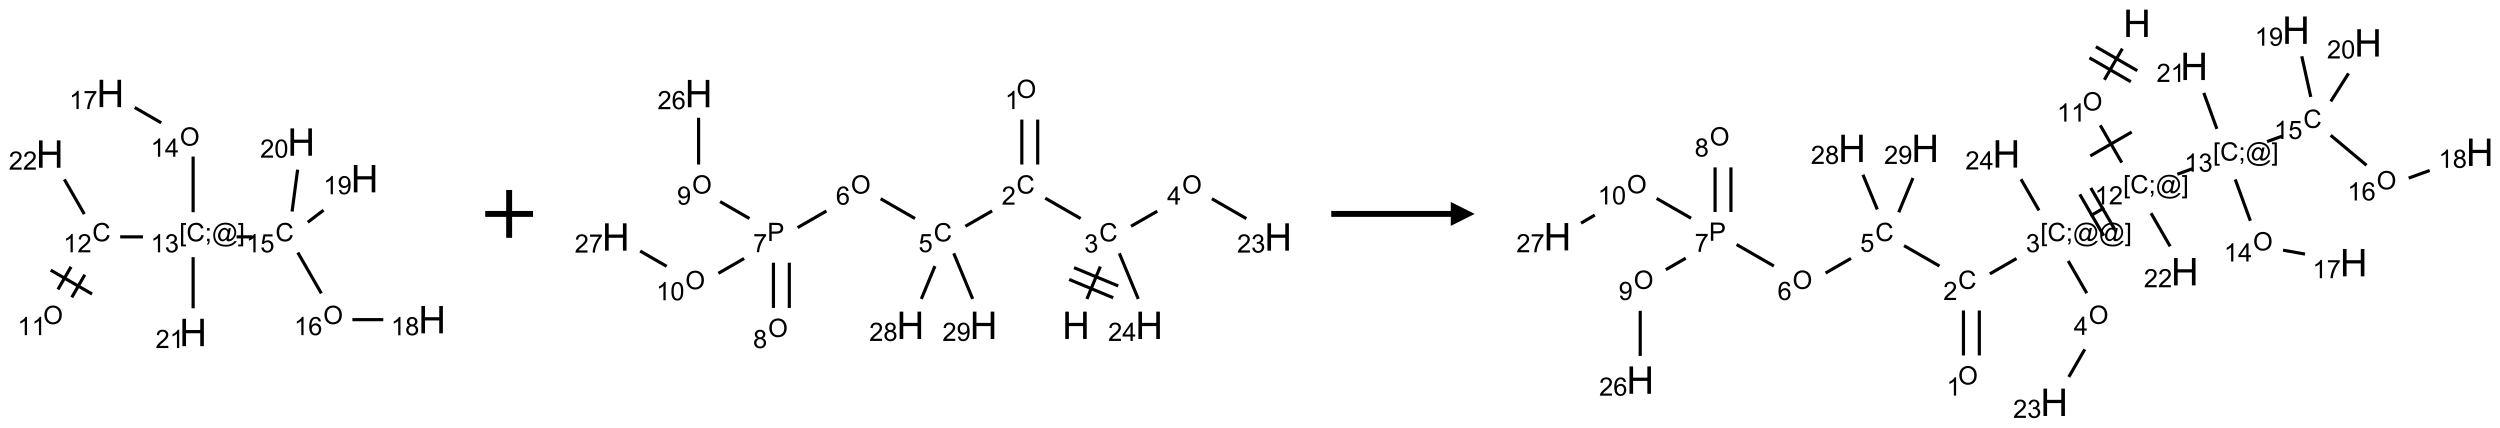 <?xml version="1.0" encoding="UTF-8"?>
<svg xmlns="http://www.w3.org/2000/svg" xmlns:xlink="http://www.w3.org/1999/xlink" width="1046" height="179" viewBox="0 0 1046 179">
<defs>
<g>
<g id="glyph-0-0">
<path d="M 1.332 0 L 1.332 -6.668 L 6.668 -6.668 L 6.668 0 Z M 1.5 -0.168 L 6.5 -0.168 L 6.5 -6.5 L 1.5 -6.5 Z M 1.5 -0.168 "/>
</g>
<g id="glyph-0-1">
<path d="M 0.516 -3.719 C 0.516 -4.984 0.855 -5.977 1.535 -6.695 C 2.215 -7.414 3.094 -7.77 4.172 -7.77 C 4.875 -7.77 5.512 -7.602 6.078 -7.266 C 6.645 -6.93 7.074 -6.461 7.371 -5.855 C 7.668 -5.254 7.816 -4.57 7.816 -3.809 C 7.816 -3.035 7.66 -2.34 7.348 -1.73 C 7.035 -1.117 6.594 -0.656 6.02 -0.34 C 5.449 -0.027 4.828 0.129 4.168 0.129 C 3.449 0.129 2.805 -0.043 2.238 -0.391 C 1.672 -0.738 1.246 -1.211 0.953 -1.812 C 0.66 -2.414 0.516 -3.047 0.516 -3.719 Z M 1.559 -3.703 C 1.559 -2.781 1.805 -2.059 2.301 -1.527 C 2.793 -1 3.414 -0.734 4.16 -0.734 C 4.922 -0.734 5.547 -1 6.039 -1.535 C 6.531 -2.07 6.777 -2.828 6.777 -3.812 C 6.777 -4.434 6.672 -4.977 6.461 -5.441 C 6.25 -5.902 5.945 -6.262 5.539 -6.52 C 5.133 -6.773 4.68 -6.902 4.176 -6.902 C 3.461 -6.902 2.848 -6.656 2.332 -6.164 C 1.816 -5.672 1.559 -4.852 1.559 -3.703 Z M 1.559 -3.703 "/>
</g>
<g id="glyph-0-2">
<path d="M 3.973 0 L 3.035 0 L 3.035 -5.973 C 2.809 -5.758 2.516 -5.543 2.148 -5.328 C 1.781 -5.113 1.453 -4.953 1.16 -4.844 L 1.16 -5.75 C 1.684 -5.996 2.145 -6.297 2.535 -6.645 C 2.93 -6.996 3.207 -7.336 3.371 -7.668 L 3.973 -7.668 Z M 3.973 0 "/>
</g>
<g id="glyph-0-3">
<path d="M 6.27 -2.676 L 7.281 -2.422 C 7.07 -1.594 6.688 -0.961 6.137 -0.523 C 5.586 -0.086 4.914 0.129 4.121 0.129 C 3.297 0.129 2.629 -0.039 2.113 -0.371 C 1.598 -0.707 1.203 -1.191 0.934 -1.828 C 0.664 -2.465 0.531 -3.145 0.531 -3.875 C 0.531 -4.672 0.684 -5.363 0.988 -5.957 C 1.293 -6.547 1.723 -6.996 2.285 -7.305 C 2.844 -7.613 3.461 -7.766 4.137 -7.766 C 4.898 -7.766 5.543 -7.57 6.062 -7.184 C 6.582 -6.793 6.945 -6.246 7.152 -5.543 L 6.156 -5.309 C 5.98 -5.863 5.723 -6.266 5.387 -6.52 C 5.051 -6.773 4.625 -6.902 4.113 -6.902 C 3.527 -6.902 3.039 -6.762 2.645 -6.48 C 2.25 -6.199 1.973 -5.82 1.812 -5.348 C 1.652 -4.871 1.574 -4.383 1.574 -3.879 C 1.574 -3.23 1.668 -2.664 1.855 -2.18 C 2.047 -1.695 2.34 -1.332 2.738 -1.094 C 3.137 -0.855 3.57 -0.734 4.035 -0.734 C 4.602 -0.734 5.082 -0.898 5.473 -1.223 C 5.867 -1.551 6.133 -2.035 6.27 -2.676 Z M 6.27 -2.676 "/>
</g>
<g id="glyph-0-4">
<path d="M 5.371 -0.902 L 5.371 0 L 0.324 0 C 0.316 -0.227 0.352 -0.441 0.434 -0.652 C 0.562 -0.996 0.766 -1.332 1.051 -1.668 C 1.332 -2 1.742 -2.387 2.277 -2.824 C 3.105 -3.504 3.668 -4.043 3.957 -4.441 C 4.25 -4.84 4.395 -5.215 4.395 -5.566 C 4.395 -5.938 4.262 -6.254 3.996 -6.508 C 3.73 -6.762 3.387 -6.891 2.957 -6.891 C 2.508 -6.891 2.145 -6.754 1.875 -6.484 C 1.605 -6.215 1.469 -5.84 1.465 -5.359 L 0.5 -5.457 C 0.566 -6.176 0.812 -6.727 1.246 -7.102 C 1.676 -7.477 2.254 -7.668 2.98 -7.668 C 3.711 -7.668 4.293 -7.465 4.719 -7.059 C 5.145 -6.652 5.359 -6.148 5.359 -5.547 C 5.359 -5.242 5.297 -4.941 5.172 -4.645 C 5.047 -4.352 4.84 -4.039 4.551 -3.715 C 4.262 -3.387 3.777 -2.938 3.105 -2.371 C 2.543 -1.898 2.18 -1.578 2.02 -1.41 C 1.859 -1.242 1.73 -1.07 1.625 -0.902 Z M 5.371 -0.902 "/>
</g>
<g id="glyph-0-5">
<path d="M 0.723 2.121 L 0.723 -7.637 L 2.793 -7.637 L 2.793 -6.859 L 1.66 -6.859 L 1.66 1.344 L 2.793 1.344 L 2.793 2.121 Z M 0.723 2.121 "/>
</g>
<g id="glyph-0-6">
<path d="M 0.949 -4.465 L 0.949 -5.531 L 2.016 -5.531 L 2.016 -4.465 Z M 0.949 0 L 0.949 -1.066 L 2.016 -1.066 L 2.016 0 C 2.016 0.391 1.945 0.711 1.809 0.949 C 1.668 1.191 1.449 1.379 1.145 1.512 L 0.887 1.109 C 1.082 1.023 1.23 0.895 1.324 0.727 C 1.418 0.559 1.469 0.316 1.48 0 Z M 0.949 0 "/>
</g>
<g id="glyph-0-7">
<path d="M 6.047 -0.848 C 5.82 -0.59 5.57 -0.379 5.289 -0.223 C 5.008 -0.062 4.73 0.016 4.449 0.016 C 4.141 0.016 3.84 -0.074 3.547 -0.254 C 3.254 -0.434 3.02 -0.715 2.836 -1.09 C 2.652 -1.465 2.562 -1.875 2.562 -2.324 C 2.562 -2.875 2.703 -3.43 2.988 -3.98 C 3.27 -4.535 3.621 -4.953 4.043 -5.23 C 4.461 -5.508 4.871 -5.645 5.266 -5.645 C 5.566 -5.645 5.855 -5.566 6.129 -5.41 C 6.402 -5.25 6.641 -5.012 6.84 -4.688 L 7.016 -5.496 L 7.949 -5.496 L 7.199 -2 C 7.094 -1.516 7.043 -1.246 7.043 -1.191 C 7.043 -1.098 7.078 -1.02 7.148 -0.949 C 7.219 -0.883 7.305 -0.848 7.406 -0.848 C 7.59 -0.848 7.832 -0.953 8.129 -1.168 C 8.527 -1.445 8.84 -1.816 9.07 -2.285 C 9.301 -2.75 9.418 -3.234 9.418 -3.73 C 9.418 -4.309 9.27 -4.852 8.973 -5.355 C 8.676 -5.859 8.23 -6.262 7.645 -6.562 C 7.055 -6.863 6.406 -7.016 5.691 -7.016 C 4.879 -7.016 4.137 -6.824 3.465 -6.445 C 2.793 -6.066 2.273 -5.52 1.902 -4.809 C 1.535 -4.098 1.348 -3.34 1.348 -2.527 C 1.348 -1.676 1.535 -0.941 1.902 -0.328 C 2.273 0.285 2.809 0.742 3.508 1.035 C 4.207 1.328 4.984 1.473 5.832 1.473 C 6.742 1.473 7.504 1.32 8.121 1.016 C 8.734 0.711 9.195 0.34 9.5 -0.098 L 10.441 -0.098 C 10.266 0.266 9.961 0.637 9.531 1.016 C 9.102 1.395 8.59 1.695 7.996 1.914 C 7.402 2.133 6.688 2.246 5.848 2.246 C 5.078 2.246 4.367 2.145 3.715 1.949 C 3.066 1.75 2.512 1.453 2.051 1.055 C 1.594 0.656 1.25 0.199 1.016 -0.316 C 0.723 -0.973 0.578 -1.684 0.578 -2.441 C 0.578 -3.289 0.75 -4.098 1.098 -4.863 C 1.523 -5.805 2.125 -6.527 2.902 -7.027 C 3.684 -7.527 4.629 -7.777 5.738 -7.777 C 6.602 -7.777 7.375 -7.602 8.059 -7.246 C 8.746 -6.895 9.285 -6.371 9.684 -5.672 C 10.02 -5.07 10.188 -4.418 10.188 -3.715 C 10.188 -2.707 9.832 -1.812 9.125 -1.031 C 8.492 -0.328 7.801 0.02 7.051 0.02 C 6.812 0.02 6.617 -0.016 6.473 -0.09 C 6.324 -0.16 6.215 -0.266 6.145 -0.402 C 6.102 -0.488 6.066 -0.637 6.047 -0.848 Z M 3.527 -2.262 C 3.527 -1.785 3.641 -1.414 3.863 -1.152 C 4.09 -0.887 4.348 -0.754 4.641 -0.754 C 4.836 -0.754 5.039 -0.812 5.254 -0.93 C 5.469 -1.047 5.676 -1.219 5.871 -1.449 C 6.066 -1.676 6.23 -1.969 6.355 -2.32 C 6.48 -2.672 6.543 -3.027 6.543 -3.379 C 6.543 -3.852 6.426 -4.219 6.191 -4.48 C 5.957 -4.738 5.672 -4.871 5.332 -4.871 C 5.109 -4.871 4.902 -4.812 4.707 -4.699 C 4.512 -4.586 4.32 -4.406 4.137 -4.156 C 3.953 -3.906 3.805 -3.602 3.691 -3.246 C 3.582 -2.887 3.527 -2.559 3.527 -2.262 Z M 3.527 -2.262 "/>
</g>
<g id="glyph-0-8">
<path d="M 2.27 2.121 L 0.203 2.121 L 0.203 1.344 L 1.332 1.344 L 1.332 -6.859 L 0.203 -6.859 L 0.203 -7.637 L 2.27 -7.637 Z M 2.27 2.121 "/>
</g>
<g id="glyph-0-9">
<path d="M 0.449 -2.016 L 1.387 -2.141 C 1.492 -1.609 1.676 -1.227 1.934 -0.992 C 2.191 -0.758 2.508 -0.641 2.879 -0.641 C 3.32 -0.641 3.695 -0.793 3.996 -1.098 C 4.301 -1.402 4.453 -1.781 4.453 -2.234 C 4.453 -2.664 4.312 -3.02 4.031 -3.301 C 3.75 -3.578 3.391 -3.719 2.957 -3.719 C 2.781 -3.719 2.562 -3.684 2.297 -3.613 L 2.402 -4.438 C 2.465 -4.43 2.516 -4.426 2.551 -4.426 C 2.949 -4.426 3.312 -4.531 3.629 -4.738 C 3.949 -4.949 4.109 -5.27 4.109 -5.703 C 4.109 -6.047 3.992 -6.332 3.762 -6.559 C 3.527 -6.785 3.227 -6.895 2.859 -6.895 C 2.496 -6.895 2.191 -6.781 1.949 -6.551 C 1.707 -6.324 1.547 -5.98 1.48 -5.52 L 0.543 -5.688 C 0.656 -6.316 0.918 -6.805 1.324 -7.148 C 1.73 -7.492 2.234 -7.668 2.84 -7.668 C 3.254 -7.668 3.641 -7.578 3.988 -7.398 C 4.34 -7.219 4.609 -6.977 4.793 -6.668 C 4.98 -6.359 5.074 -6.031 5.074 -5.684 C 5.074 -5.352 4.984 -5.051 4.809 -4.781 C 4.629 -4.512 4.367 -4.297 4.02 -4.137 C 4.473 -4.031 4.824 -3.816 5.074 -3.488 C 5.324 -3.16 5.449 -2.75 5.449 -2.254 C 5.449 -1.59 5.203 -1.023 4.719 -0.559 C 4.234 -0.098 3.617 0.137 2.875 0.137 C 2.203 0.137 1.648 -0.062 1.207 -0.465 C 0.762 -0.863 0.512 -1.379 0.449 -2.016 Z M 0.449 -2.016 "/>
</g>
<g id="glyph-0-10">
<path d="M 3.449 0 L 3.449 -1.828 L 0.137 -1.828 L 0.137 -2.688 L 3.621 -7.637 L 4.387 -7.637 L 4.387 -2.688 L 5.418 -2.688 L 5.418 -1.828 L 4.387 -1.828 L 4.387 0 Z M 3.449 -2.688 L 3.449 -6.129 L 1.059 -2.688 Z M 3.449 -2.688 "/>
</g>
<g id="glyph-0-11">
<path d="M 0.504 -6.637 L 0.504 -7.535 L 5.449 -7.535 L 5.449 -6.809 C 4.961 -6.289 4.48 -5.602 4.004 -4.746 C 3.527 -3.887 3.156 -3.004 2.895 -2.098 C 2.707 -1.461 2.59 -0.762 2.535 0 L 1.574 0 C 1.582 -0.602 1.703 -1.328 1.926 -2.176 C 2.152 -3.027 2.477 -3.848 2.898 -4.637 C 3.32 -5.426 3.77 -6.094 4.246 -6.637 Z M 0.504 -6.637 "/>
</g>
<g id="glyph-0-12">
<path d="M 0.441 -2 L 1.426 -2.082 C 1.5 -1.605 1.668 -1.242 1.934 -1.004 C 2.199 -0.762 2.52 -0.641 2.895 -0.641 C 3.348 -0.641 3.73 -0.812 4.043 -1.152 C 4.355 -1.492 4.512 -1.941 4.512 -2.504 C 4.512 -3.039 4.359 -3.461 4.059 -3.77 C 3.758 -4.078 3.367 -4.234 2.879 -4.234 C 2.578 -4.234 2.305 -4.164 2.062 -4.027 C 1.82 -3.891 1.629 -3.715 1.488 -3.496 L 0.609 -3.609 L 1.348 -7.531 L 5.145 -7.531 L 5.145 -6.637 L 2.098 -6.637 L 1.688 -4.582 C 2.145 -4.902 2.625 -5.062 3.129 -5.062 C 3.797 -5.062 4.359 -4.832 4.816 -4.371 C 5.277 -3.91 5.504 -3.312 5.504 -2.59 C 5.504 -1.898 5.305 -1.301 4.902 -0.797 C 4.41 -0.18 3.742 0.129 2.895 0.129 C 2.199 0.129 1.633 -0.062 1.195 -0.453 C 0.758 -0.844 0.504 -1.359 0.441 -2 Z M 0.441 -2 "/>
</g>
<g id="glyph-0-13">
<path d="M 5.309 -5.766 L 4.375 -5.691 C 4.293 -6.059 4.172 -6.328 4.02 -6.496 C 3.766 -6.762 3.453 -6.895 3.082 -6.895 C 2.785 -6.895 2.523 -6.812 2.297 -6.645 C 2 -6.43 1.77 -6.117 1.598 -5.703 C 1.43 -5.289 1.34 -4.703 1.332 -3.938 C 1.559 -4.281 1.836 -4.535 2.16 -4.703 C 2.488 -4.871 2.828 -4.953 3.188 -4.953 C 3.812 -4.953 4.344 -4.723 4.785 -4.262 C 5.223 -3.801 5.441 -3.207 5.441 -2.48 C 5.441 -2 5.34 -1.555 5.133 -1.145 C 4.926 -0.73 4.641 -0.418 4.281 -0.199 C 3.922 0.02 3.512 0.129 3.051 0.129 C 2.27 0.129 1.633 -0.156 1.141 -0.73 C 0.648 -1.305 0.402 -2.254 0.402 -3.574 C 0.402 -5.051 0.672 -6.121 1.219 -6.793 C 1.695 -7.375 2.336 -7.668 3.141 -7.668 C 3.742 -7.668 4.234 -7.5 4.617 -7.16 C 5 -6.824 5.23 -6.359 5.309 -5.766 Z M 1.48 -2.473 C 1.48 -2.152 1.547 -1.844 1.684 -1.547 C 1.82 -1.25 2.016 -1.027 2.262 -0.871 C 2.508 -0.719 2.766 -0.641 3.035 -0.641 C 3.434 -0.641 3.773 -0.801 4.059 -1.121 C 4.344 -1.441 4.484 -1.875 4.484 -2.422 C 4.484 -2.949 4.344 -3.367 4.062 -3.668 C 3.781 -3.973 3.426 -4.125 3 -4.125 C 2.578 -4.125 2.219 -3.973 1.922 -3.668 C 1.625 -3.363 1.48 -2.969 1.48 -2.473 Z M 1.48 -2.473 "/>
</g>
<g id="glyph-0-14">
<path d="M 1.887 -4.141 C 1.496 -4.281 1.207 -4.484 1.02 -4.75 C 0.832 -5.016 0.738 -5.328 0.738 -5.699 C 0.738 -6.254 0.938 -6.719 1.34 -7.098 C 1.738 -7.477 2.27 -7.668 2.934 -7.668 C 3.598 -7.668 4.137 -7.473 4.543 -7.086 C 4.949 -6.699 5.152 -6.227 5.152 -5.672 C 5.152 -5.316 5.059 -5.008 4.871 -4.746 C 4.688 -4.484 4.406 -4.281 4.027 -4.141 C 4.496 -3.988 4.852 -3.742 5.098 -3.402 C 5.34 -3.062 5.465 -2.656 5.465 -2.184 C 5.465 -1.531 5.234 -0.98 4.77 -0.535 C 4.309 -0.09 3.703 0.129 2.949 0.129 C 2.195 0.129 1.586 -0.094 1.125 -0.539 C 0.664 -0.984 0.434 -1.543 0.434 -2.207 C 0.434 -2.703 0.559 -3.121 0.809 -3.457 C 1.062 -3.793 1.422 -4.02 1.887 -4.141 Z M 1.699 -5.73 C 1.699 -5.367 1.812 -5.074 2.047 -4.844 C 2.281 -4.613 2.582 -4.5 2.953 -4.5 C 3.312 -4.5 3.609 -4.613 3.84 -4.84 C 4.07 -5.066 4.188 -5.348 4.188 -5.676 C 4.188 -6.02 4.07 -6.309 3.832 -6.543 C 3.594 -6.777 3.297 -6.895 2.941 -6.895 C 2.586 -6.895 2.289 -6.781 2.051 -6.551 C 1.816 -6.324 1.699 -6.047 1.699 -5.73 Z M 1.395 -2.203 C 1.395 -1.938 1.461 -1.676 1.586 -1.426 C 1.711 -1.176 1.902 -0.984 2.152 -0.848 C 2.402 -0.711 2.672 -0.641 2.957 -0.641 C 3.406 -0.641 3.777 -0.785 4.066 -1.074 C 4.359 -1.363 4.504 -1.727 4.504 -2.172 C 4.504 -2.625 4.355 -2.996 4.055 -3.293 C 3.754 -3.586 3.379 -3.734 2.926 -3.734 C 2.484 -3.734 2.121 -3.59 1.832 -3.297 C 1.543 -3.004 1.395 -2.641 1.395 -2.203 Z M 1.395 -2.203 "/>
</g>
<g id="glyph-0-15">
<path d="M 0.582 -1.766 L 1.484 -1.848 C 1.562 -1.426 1.707 -1.117 1.922 -0.926 C 2.137 -0.734 2.414 -0.641 2.75 -0.641 C 3.039 -0.641 3.289 -0.707 3.508 -0.84 C 3.727 -0.973 3.902 -1.148 4.043 -1.367 C 4.18 -1.586 4.297 -1.887 4.391 -2.262 C 4.484 -2.637 4.531 -3.016 4.531 -3.406 C 4.531 -3.449 4.531 -3.512 4.527 -3.594 C 4.34 -3.297 4.082 -3.055 3.758 -2.867 C 3.434 -2.68 3.082 -2.59 2.703 -2.59 C 2.07 -2.59 1.535 -2.816 1.098 -3.277 C 0.66 -3.734 0.441 -4.34 0.441 -5.09 C 0.441 -5.863 0.672 -6.484 1.129 -6.957 C 1.586 -7.43 2.156 -7.668 2.844 -7.668 C 3.34 -7.668 3.793 -7.531 4.207 -7.266 C 4.617 -7 4.93 -6.617 5.145 -6.121 C 5.355 -5.629 5.465 -4.91 5.465 -3.973 C 5.465 -2.996 5.359 -2.223 5.145 -1.645 C 4.934 -1.066 4.617 -0.625 4.199 -0.324 C 3.781 -0.02 3.293 0.129 2.73 0.129 C 2.133 0.129 1.645 -0.035 1.266 -0.367 C 0.887 -0.699 0.66 -1.164 0.582 -1.766 Z M 4.422 -5.137 C 4.422 -5.676 4.277 -6.102 3.992 -6.418 C 3.707 -6.734 3.359 -6.891 2.957 -6.891 C 2.543 -6.891 2.18 -6.719 1.871 -6.379 C 1.562 -6.039 1.406 -5.598 1.406 -5.059 C 1.406 -4.57 1.555 -4.176 1.848 -3.871 C 2.141 -3.566 2.5 -3.418 2.934 -3.418 C 3.367 -3.418 3.723 -3.57 4.004 -3.871 C 4.281 -4.176 4.422 -4.598 4.422 -5.137 Z M 4.422 -5.137 "/>
</g>
<g id="glyph-0-16">
<path d="M 0.441 -3.766 C 0.441 -4.668 0.535 -5.395 0.723 -5.945 C 0.906 -6.496 1.184 -6.922 1.551 -7.219 C 1.918 -7.516 2.375 -7.668 2.934 -7.668 C 3.344 -7.668 3.703 -7.586 4.012 -7.418 C 4.32 -7.254 4.574 -7.016 4.777 -6.707 C 4.977 -6.395 5.137 -6.016 5.25 -5.57 C 5.363 -5.125 5.422 -4.523 5.422 -3.766 C 5.422 -2.871 5.328 -2.148 5.145 -1.598 C 4.961 -1.047 4.688 -0.621 4.32 -0.32 C 3.953 -0.02 3.492 0.129 2.934 0.129 C 2.195 0.129 1.617 -0.133 1.199 -0.66 C 0.695 -1.297 0.441 -2.332 0.441 -3.766 Z M 1.406 -3.766 C 1.406 -2.512 1.555 -1.68 1.848 -1.262 C 2.141 -0.848 2.5 -0.641 2.934 -0.641 C 3.363 -0.641 3.727 -0.848 4.02 -1.266 C 4.312 -1.684 4.457 -2.516 4.457 -3.766 C 4.457 -5.023 4.312 -5.859 4.02 -6.27 C 3.727 -6.684 3.359 -6.891 2.922 -6.891 C 2.492 -6.891 2.148 -6.707 1.891 -6.344 C 1.566 -5.879 1.406 -5.02 1.406 -3.766 Z M 1.406 -3.766 "/>
</g>
<g id="glyph-0-17">
<path d="M 0.824 0 L 0.824 -7.637 L 3.703 -7.637 C 4.211 -7.637 4.598 -7.609 4.863 -7.562 C 5.238 -7.5 5.555 -7.383 5.809 -7.207 C 6.062 -7.031 6.266 -6.785 6.418 -6.469 C 6.574 -6.152 6.652 -5.805 6.652 -5.426 C 6.652 -4.777 6.445 -4.227 6.031 -3.777 C 5.617 -3.328 4.871 -3.105 3.793 -3.105 L 1.832 -3.105 L 1.832 0 Z M 1.832 -4.004 L 3.809 -4.004 C 4.461 -4.004 4.922 -4.125 5.199 -4.371 C 5.473 -4.613 5.609 -4.953 5.609 -5.395 C 5.609 -5.715 5.527 -5.988 5.367 -6.215 C 5.207 -6.441 4.992 -6.594 4.73 -6.668 C 4.559 -6.711 4.246 -6.734 3.785 -6.734 L 1.832 -6.734 Z M 1.832 -4.004 "/>
</g>
<g id="glyph-1-0">
<path d="M 2 0 L 2 -10 L 10 -10 L 10 0 Z M 2.25 -0.25 L 9.75 -0.25 L 9.75 -9.75 L 2.25 -9.75 Z M 2.25 -0.25 "/>
</g>
<g id="glyph-1-1">
<path d="M 1.281 0 L 1.281 -11.453 L 2.797 -11.453 L 2.797 -6.75 L 8.75 -6.75 L 8.75 -11.453 L 10.266 -11.453 L 10.266 0 L 8.75 0 L 8.75 -5.398 L 2.797 -5.398 L 2.797 0 Z M 1.281 0 "/>
</g>
</g>
</defs>
<path fill="none" stroke-width="0.033" stroke-linecap="butt" stroke-linejoin="miter" stroke="rgb(0%, 0%, 0%)" stroke-opacity="1" stroke-miterlimit="10" d="M 0.231 2.133 L 0.367 1.896 " transform="matrix(40, 0, 0, 40, 20.803, 39.104)"/>
<path fill="none" stroke-width="0.033" stroke-linecap="butt" stroke-linejoin="miter" stroke="rgb(0%, 0%, 0%)" stroke-opacity="1" stroke-miterlimit="10" d="M 0.086 2.05 L 0.223 1.813 " transform="matrix(40, 0, 0, 40, 20.803, 39.104)"/>
<path fill="none" stroke-width="0.033" stroke-linecap="butt" stroke-linejoin="miter" stroke="rgb(0%, 0%, 0%)" stroke-opacity="1" stroke-miterlimit="10" d="M 0.443 2.098 L 0.01 1.848 " transform="matrix(40, 0, 0, 40, 20.803, 39.104)"/>
<path fill="none" stroke-width="0.033" stroke-linecap="butt" stroke-linejoin="miter" stroke="rgb(0%, 0%, 0%)" stroke-opacity="1" stroke-miterlimit="10" d="M 0.737 1.5 L 0.975 1.5 " transform="matrix(40, 0, 0, 40, 20.803, 39.104)"/>
<path fill="none" stroke-width="0.033" stroke-linecap="butt" stroke-linejoin="miter" stroke="rgb(0%, 0%, 0%)" stroke-opacity="1" stroke-miterlimit="10" d="M 1.5 1.242 L 1.5 0.66 " transform="matrix(40, 0, 0, 40, 20.803, 39.104)"/>
<path fill="none" stroke-width="0.033" stroke-linecap="butt" stroke-linejoin="miter" stroke="rgb(0%, 0%, 0%)" stroke-opacity="1" stroke-miterlimit="10" d="M 1.166 0.307 L 0.889 0.147 " transform="matrix(40, 0, 0, 40, 20.803, 39.104)"/>
<path fill="none" stroke-width="0.033" stroke-linecap="butt" stroke-linejoin="miter" stroke="rgb(0%, 0%, 0%)" stroke-opacity="1" stroke-miterlimit="10" d="M 1.955 1.5 L 2.122 1.5 " transform="matrix(40, 0, 0, 40, 20.803, 39.104)"/>
<path fill="none" stroke-width="0.033" stroke-linecap="butt" stroke-linejoin="miter" stroke="rgb(0%, 0%, 0%)" stroke-opacity="1" stroke-miterlimit="10" d="M 2.595 1.664 L 2.841 2.091 " transform="matrix(40, 0, 0, 40, 20.803, 39.104)"/>
<path fill="none" stroke-width="0.033" stroke-linecap="butt" stroke-linejoin="miter" stroke="rgb(0%, 0%, 0%)" stroke-opacity="1" stroke-miterlimit="10" d="M 3.166 2.366 L 3.489 2.366 " transform="matrix(40, 0, 0, 40, 20.803, 39.104)"/>
<path fill="none" stroke-width="0.033" stroke-linecap="butt" stroke-linejoin="miter" stroke="rgb(0%, 0%, 0%)" stroke-opacity="1" stroke-miterlimit="10" d="M 2.699 1.347 L 2.864 1.221 " transform="matrix(40, 0, 0, 40, 20.803, 39.104)"/>
<path fill="none" stroke-width="0.033" stroke-linecap="butt" stroke-linejoin="miter" stroke="rgb(0%, 0%, 0%)" stroke-opacity="1" stroke-miterlimit="10" d="M 2.535 1.235 L 2.593 0.797 " transform="matrix(40, 0, 0, 40, 20.803, 39.104)"/>
<path fill="none" stroke-width="0.033" stroke-linecap="butt" stroke-linejoin="miter" stroke="rgb(0%, 0%, 0%)" stroke-opacity="1" stroke-miterlimit="10" d="M 1.5 1.712 L 1.5 2.247 " transform="matrix(40, 0, 0, 40, 20.803, 39.104)"/>
<path fill="none" stroke-width="0.033" stroke-linecap="butt" stroke-linejoin="miter" stroke="rgb(0%, 0%, 0%)" stroke-opacity="1" stroke-miterlimit="10" d="M 0.362 1.262 L 0.153 0.899 " transform="matrix(40, 0, 0, 40, 20.803, 39.104)"/>
<g fill="rgb(0%, 0%, 0%)" fill-opacity="1">
<use xlink:href="#glyph-0-1" x="18.047" y="135.594"/>
</g>
<g fill="rgb(0%, 0%, 0%)" fill-opacity="1">
<use xlink:href="#glyph-0-2" x="7.32" y="140.227"/>
<use xlink:href="#glyph-0-2" x="13.253" y="140.227"/>
</g>
<g fill="rgb(0%, 0%, 0%)" fill-opacity="1">
<use xlink:href="#glyph-0-3" x="38.586" y="100.949"/>
</g>
<g fill="rgb(0%, 0%, 0%)" fill-opacity="1">
<use xlink:href="#glyph-0-2" x="26.477" y="105.586"/>
<use xlink:href="#glyph-0-4" x="32.409" y="105.586"/>
</g>
<g fill="rgb(0%, 0%, 0%)" fill-opacity="1">
<use xlink:href="#glyph-0-5" x="75.016" y="100.957"/>
<use xlink:href="#glyph-0-3" x="77.979" y="100.957"/>
<use xlink:href="#glyph-0-6" x="85.682" y="100.957"/>
<use xlink:href="#glyph-0-7" x="88.646" y="100.957"/>
<use xlink:href="#glyph-0-8" x="99.474" y="100.957"/>
</g>
<g fill="rgb(0%, 0%, 0%)" fill-opacity="1">
<use xlink:href="#glyph-0-2" x="63.023" y="105.586"/>
<use xlink:href="#glyph-0-9" x="68.956" y="105.586"/>
</g>
<g fill="rgb(0%, 0%, 0%)" fill-opacity="1">
<use xlink:href="#glyph-0-1" x="75.227" y="60.953"/>
</g>
<g fill="rgb(0%, 0%, 0%)" fill-opacity="1">
<use xlink:href="#glyph-0-2" x="63.055" y="65.586"/>
<use xlink:href="#glyph-0-10" x="68.987" y="65.586"/>
</g>
<g fill="rgb(0%, 0%, 0%)" fill-opacity="1">
<use xlink:href="#glyph-1-1" x="40.391" y="44.832"/>
</g>
<g fill="rgb(0%, 0%, 0%)" fill-opacity="1">
<use xlink:href="#glyph-0-2" x="28.953" y="45.625"/>
<use xlink:href="#glyph-0-11" x="34.885" y="45.625"/>
</g>
<g fill="rgb(0%, 0%, 0%)" fill-opacity="1">
<use xlink:href="#glyph-0-3" x="115.211" y="100.949"/>
</g>
<g fill="rgb(0%, 0%, 0%)" fill-opacity="1">
<use xlink:href="#glyph-0-2" x="102.969" y="105.586"/>
<use xlink:href="#glyph-0-12" x="108.901" y="105.586"/>
</g>
<g fill="rgb(0%, 0%, 0%)" fill-opacity="1">
<use xlink:href="#glyph-0-1" x="135.227" y="135.594"/>
</g>
<g fill="rgb(0%, 0%, 0%)" fill-opacity="1">
<use xlink:href="#glyph-0-2" x="123.031" y="140.227"/>
<use xlink:href="#glyph-0-13" x="128.964" y="140.227"/>
</g>
<g fill="rgb(0%, 0%, 0%)" fill-opacity="1">
<use xlink:href="#glyph-1-1" x="175.031" y="139.473"/>
</g>
<g fill="rgb(0%, 0%, 0%)" fill-opacity="1">
<use xlink:href="#glyph-0-2" x="163.578" y="140.266"/>
<use xlink:href="#glyph-0-14" x="169.51" y="140.266"/>
</g>
<g fill="rgb(0%, 0%, 0%)" fill-opacity="1">
<use xlink:href="#glyph-1-1" x="146.766" y="80.48"/>
</g>
<g fill="rgb(0%, 0%, 0%)" fill-opacity="1">
<use xlink:href="#glyph-0-2" x="135.312" y="81.273"/>
<use xlink:href="#glyph-0-15" x="141.245" y="81.273"/>
</g>
<g fill="rgb(0%, 0%, 0%)" fill-opacity="1">
<use xlink:href="#glyph-1-1" x="120.25" y="65.172"/>
</g>
<g fill="rgb(0%, 0%, 0%)" fill-opacity="1">
<use xlink:href="#glyph-0-4" x="108.844" y="65.965"/>
<use xlink:href="#glyph-0-16" x="114.776" y="65.965"/>
</g>
<g fill="rgb(0%, 0%, 0%)" fill-opacity="1">
<use xlink:href="#glyph-1-1" x="75.031" y="144.832"/>
</g>
<g fill="rgb(0%, 0%, 0%)" fill-opacity="1">
<use xlink:href="#glyph-0-4" x="65.07" y="145.625"/>
<use xlink:href="#glyph-0-2" x="71.003" y="145.625"/>
</g>
<g fill="rgb(0%, 0%, 0%)" fill-opacity="1">
<use xlink:href="#glyph-1-1" x="15.031" y="70.191"/>
</g>
<g fill="rgb(0%, 0%, 0%)" fill-opacity="1">
<use xlink:href="#glyph-0-4" x="3.676" y="70.98"/>
<use xlink:href="#glyph-0-4" x="9.608" y="70.98"/>
</g>
<path fill="none" stroke-width="0.062" stroke-linecap="butt" stroke-linejoin="miter" stroke="rgb(0%, 0%, 0%)" stroke-opacity="1" stroke-miterlimit="10" d="M 0 0 L 0.5 0 M 0.25 -0.25 L 0.25 0.25 " transform="matrix(40, 0, 0, 40, 203.025, 89.5)"/>
<path fill="none" stroke-width="0.033" stroke-linecap="butt" stroke-linejoin="miter" stroke="rgb(0%, 0%, 0%)" stroke-opacity="1" stroke-miterlimit="10" d="M 4.928 2.148 L 5.068 1.809 " transform="matrix(40, 0, 0, 40, 257.65, 39.156)"/>
<path fill="none" stroke-width="0.033" stroke-linecap="butt" stroke-linejoin="miter" stroke="rgb(0%, 0%, 0%)" stroke-opacity="1" stroke-miterlimit="10" d="M 5.255 2.012 L 4.793 1.821 " transform="matrix(40, 0, 0, 40, 257.65, 39.156)"/>
<path fill="none" stroke-width="0.033" stroke-linecap="butt" stroke-linejoin="miter" stroke="rgb(0%, 0%, 0%)" stroke-opacity="1" stroke-miterlimit="10" d="M 5.203 2.136 L 4.742 1.944 " transform="matrix(40, 0, 0, 40, 257.65, 39.156)"/>
<path fill="none" stroke-width="0.033" stroke-linecap="butt" stroke-linejoin="miter" stroke="rgb(0%, 0%, 0%)" stroke-opacity="1" stroke-miterlimit="10" d="M 4.862 1.307 L 4.492 1.094 " transform="matrix(40, 0, 0, 40, 257.65, 39.156)"/>
<path fill="none" stroke-width="0.033" stroke-linecap="butt" stroke-linejoin="miter" stroke="rgb(0%, 0%, 0%)" stroke-opacity="1" stroke-miterlimit="10" d="M 4.413 0.742 L 4.413 0.272 " transform="matrix(40, 0, 0, 40, 257.65, 39.156)"/>
<path fill="none" stroke-width="0.033" stroke-linecap="butt" stroke-linejoin="miter" stroke="rgb(0%, 0%, 0%)" stroke-opacity="1" stroke-miterlimit="10" d="M 4.247 0.742 L 4.247 0.272 " transform="matrix(40, 0, 0, 40, 257.65, 39.156)"/>
<path fill="none" stroke-width="0.033" stroke-linecap="butt" stroke-linejoin="miter" stroke="rgb(0%, 0%, 0%)" stroke-opacity="1" stroke-miterlimit="10" d="M 3.936 1.227 L 3.657 1.388 " transform="matrix(40, 0, 0, 40, 257.65, 39.156)"/>
<path fill="none" stroke-width="0.033" stroke-linecap="butt" stroke-linejoin="miter" stroke="rgb(0%, 0%, 0%)" stroke-opacity="1" stroke-miterlimit="10" d="M 3.13 1.307 L 2.77 1.1 " transform="matrix(40, 0, 0, 40, 257.65, 39.156)"/>
<path fill="none" stroke-width="0.033" stroke-linecap="butt" stroke-linejoin="miter" stroke="rgb(0%, 0%, 0%)" stroke-opacity="1" stroke-miterlimit="10" d="M 2.203 1.228 L 1.902 1.402 " transform="matrix(40, 0, 0, 40, 257.65, 39.156)"/>
<path fill="none" stroke-width="0.033" stroke-linecap="butt" stroke-linejoin="miter" stroke="rgb(0%, 0%, 0%)" stroke-opacity="1" stroke-miterlimit="10" d="M 1.649 1.769 L 1.649 2.242 " transform="matrix(40, 0, 0, 40, 257.65, 39.156)"/>
<path fill="none" stroke-width="0.033" stroke-linecap="butt" stroke-linejoin="miter" stroke="rgb(0%, 0%, 0%)" stroke-opacity="1" stroke-miterlimit="10" d="M 1.815 1.769 L 1.815 2.242 " transform="matrix(40, 0, 0, 40, 257.65, 39.156)"/>
<path fill="none" stroke-width="0.033" stroke-linecap="butt" stroke-linejoin="miter" stroke="rgb(0%, 0%, 0%)" stroke-opacity="1" stroke-miterlimit="10" d="M 1.398 1.307 L 1.091 1.13 " transform="matrix(40, 0, 0, 40, 257.65, 39.156)"/>
<path fill="none" stroke-width="0.033" stroke-linecap="butt" stroke-linejoin="miter" stroke="rgb(0%, 0%, 0%)" stroke-opacity="1" stroke-miterlimit="10" d="M 0.866 0.742 L 0.866 0.253 " transform="matrix(40, 0, 0, 40, 257.65, 39.156)"/>
<path fill="none" stroke-width="0.033" stroke-linecap="butt" stroke-linejoin="miter" stroke="rgb(0%, 0%, 0%)" stroke-opacity="1" stroke-miterlimit="10" d="M 1.342 1.725 L 1.073 1.88 " transform="matrix(40, 0, 0, 40, 257.65, 39.156)"/>
<path fill="none" stroke-width="0.033" stroke-linecap="butt" stroke-linejoin="miter" stroke="rgb(0%, 0%, 0%)" stroke-opacity="1" stroke-miterlimit="10" d="M 0.532 1.807 L 0.255 1.647 " transform="matrix(40, 0, 0, 40, 257.65, 39.156)"/>
<path fill="none" stroke-width="0.033" stroke-linecap="butt" stroke-linejoin="miter" stroke="rgb(0%, 0%, 0%)" stroke-opacity="1" stroke-miterlimit="10" d="M 3.338 1.805 L 3.196 2.148 " transform="matrix(40, 0, 0, 40, 257.65, 39.156)"/>
<path fill="none" stroke-width="0.033" stroke-linecap="butt" stroke-linejoin="miter" stroke="rgb(0%, 0%, 0%)" stroke-opacity="1" stroke-miterlimit="10" d="M 3.535 1.671 L 3.733 2.148 " transform="matrix(40, 0, 0, 40, 257.65, 39.156)"/>
<path fill="none" stroke-width="0.033" stroke-linecap="butt" stroke-linejoin="miter" stroke="rgb(0%, 0%, 0%)" stroke-opacity="1" stroke-miterlimit="10" d="M 5.389 1.388 L 5.664 1.23 " transform="matrix(40, 0, 0, 40, 257.65, 39.156)"/>
<path fill="none" stroke-width="0.033" stroke-linecap="butt" stroke-linejoin="miter" stroke="rgb(0%, 0%, 0%)" stroke-opacity="1" stroke-miterlimit="10" d="M 6.235 1.1 L 6.596 1.308 " transform="matrix(40, 0, 0, 40, 257.65, 39.156)"/>
<path fill="none" stroke-width="0.033" stroke-linecap="butt" stroke-linejoin="miter" stroke="rgb(0%, 0%, 0%)" stroke-opacity="1" stroke-miterlimit="10" d="M 5.267 1.671 L 5.465 2.148 " transform="matrix(40, 0, 0, 40, 257.65, 39.156)"/>
<g fill="rgb(0%, 0%, 0%)" fill-opacity="1">
<use xlink:href="#glyph-1-1" x="444.418" y="141.84"/>
</g>
<g fill="rgb(0%, 0%, 0%)" fill-opacity="1">
<use xlink:href="#glyph-0-3" x="459.902" y="101"/>
</g>
<g fill="rgb(0%, 0%, 0%)" fill-opacity="1">
<use xlink:href="#glyph-0-9" x="453.652" y="105.637"/>
</g>
<g fill="rgb(0%, 0%, 0%)" fill-opacity="1">
<use xlink:href="#glyph-0-3" x="425.262" y="81"/>
</g>
<g fill="rgb(0%, 0%, 0%)" fill-opacity="1">
<use xlink:href="#glyph-0-4" x="419.09" y="85.637"/>
</g>
<g fill="rgb(0%, 0%, 0%)" fill-opacity="1">
<use xlink:href="#glyph-0-1" x="425.277" y="41.004"/>
</g>
<g fill="rgb(0%, 0%, 0%)" fill-opacity="1">
<use xlink:href="#glyph-0-2" x="420.484" y="45.637"/>
</g>
<g fill="rgb(0%, 0%, 0%)" fill-opacity="1">
<use xlink:href="#glyph-0-3" x="390.621" y="101"/>
</g>
<g fill="rgb(0%, 0%, 0%)" fill-opacity="1">
<use xlink:href="#glyph-0-12" x="384.312" y="105.504"/>
</g>
<g fill="rgb(0%, 0%, 0%)" fill-opacity="1">
<use xlink:href="#glyph-0-1" x="355.996" y="81.004"/>
</g>
<g fill="rgb(0%, 0%, 0%)" fill-opacity="1">
<use xlink:href="#glyph-0-13" x="349.734" y="85.637"/>
</g>
<g fill="rgb(0%, 0%, 0%)" fill-opacity="1">
<use xlink:href="#glyph-0-17" x="321.047" y="100.867"/>
</g>
<g fill="rgb(0%, 0%, 0%)" fill-opacity="1">
<use xlink:href="#glyph-0-11" x="315.086" y="105.508"/>
</g>
<g fill="rgb(0%, 0%, 0%)" fill-opacity="1">
<use xlink:href="#glyph-0-1" x="321.355" y="141.004"/>
</g>
<g fill="rgb(0%, 0%, 0%)" fill-opacity="1">
<use xlink:href="#glyph-0-14" x="315.074" y="145.637"/>
</g>
<g fill="rgb(0%, 0%, 0%)" fill-opacity="1">
<use xlink:href="#glyph-0-1" x="289.539" y="81.004"/>
</g>
<g fill="rgb(0%, 0%, 0%)" fill-opacity="1">
<use xlink:href="#glyph-0-15" x="283.254" y="85.637"/>
</g>
<g fill="rgb(0%, 0%, 0%)" fill-opacity="1">
<use xlink:href="#glyph-1-1" x="286.52" y="44.883"/>
</g>
<g fill="rgb(0%, 0%, 0%)" fill-opacity="1">
<use xlink:href="#glyph-0-4" x="275.094" y="45.676"/>
<use xlink:href="#glyph-0-13" x="281.026" y="45.676"/>
</g>
<g fill="rgb(0%, 0%, 0%)" fill-opacity="1">
<use xlink:href="#glyph-0-1" x="286.715" y="121.004"/>
</g>
<g fill="rgb(0%, 0%, 0%)" fill-opacity="1">
<use xlink:href="#glyph-0-2" x="274.539" y="125.637"/>
<use xlink:href="#glyph-0-16" x="280.471" y="125.637"/>
</g>
<g fill="rgb(0%, 0%, 0%)" fill-opacity="1">
<use xlink:href="#glyph-1-1" x="251.879" y="104.883"/>
</g>
<g fill="rgb(0%, 0%, 0%)" fill-opacity="1">
<use xlink:href="#glyph-0-4" x="240.445" y="105.676"/>
<use xlink:href="#glyph-0-11" x="246.378" y="105.676"/>
</g>
<g fill="rgb(0%, 0%, 0%)" fill-opacity="1">
<use xlink:href="#glyph-1-1" x="375.133" y="141.84"/>
</g>
<g fill="rgb(0%, 0%, 0%)" fill-opacity="1">
<use xlink:href="#glyph-0-4" x="363.688" y="142.633"/>
<use xlink:href="#glyph-0-14" x="369.62" y="142.633"/>
</g>
<g fill="rgb(0%, 0%, 0%)" fill-opacity="1">
<use xlink:href="#glyph-1-1" x="405.75" y="141.84"/>
</g>
<g fill="rgb(0%, 0%, 0%)" fill-opacity="1">
<use xlink:href="#glyph-0-4" x="394.301" y="142.633"/>
<use xlink:href="#glyph-0-15" x="400.233" y="142.633"/>
</g>
<g fill="rgb(0%, 0%, 0%)" fill-opacity="1">
<use xlink:href="#glyph-0-1" x="494.559" y="81.004"/>
</g>
<g fill="rgb(0%, 0%, 0%)" fill-opacity="1">
<use xlink:href="#glyph-0-10" x="488.324" y="85.605"/>
</g>
<g fill="rgb(0%, 0%, 0%)" fill-opacity="1">
<use xlink:href="#glyph-1-1" x="529.008" y="104.883"/>
</g>
<g fill="rgb(0%, 0%, 0%)" fill-opacity="1">
<use xlink:href="#glyph-0-4" x="517.574" y="105.676"/>
<use xlink:href="#glyph-0-9" x="523.507" y="105.676"/>
</g>
<g fill="rgb(0%, 0%, 0%)" fill-opacity="1">
<use xlink:href="#glyph-1-1" x="475.031" y="141.84"/>
</g>
<g fill="rgb(0%, 0%, 0%)" fill-opacity="1">
<use xlink:href="#glyph-0-4" x="463.629" y="142.633"/>
<use xlink:href="#glyph-0-10" x="469.561" y="142.633"/>
</g>
<path fill-rule="nonzero" fill="rgb(0%, 0%, 0%)" fill-opacity="1" d="M 557.004 90.75 L 607.004 90.75 L 607.004 94.5 L 617.004 89.5 L 607.004 84.5 L 607.004 88.25 L 557.004 88.25 "/>
<path fill="none" stroke-width="0.033" stroke-linecap="butt" stroke-linejoin="miter" stroke="rgb(0%, 0%, 0%)" stroke-opacity="1" stroke-miterlimit="10" d="M 5.909 0.265 L 5.721 0.591 " transform="matrix(40, 0, 0, 40, 651.627, 9.754)"/>
<path fill="none" stroke-width="0.033" stroke-linecap="butt" stroke-linejoin="miter" stroke="rgb(0%, 0%, 0%)" stroke-opacity="1" stroke-miterlimit="10" d="M 5.565 0.361 L 5.998 0.611 " transform="matrix(40, 0, 0, 40, 651.627, 9.754)"/>
<path fill="none" stroke-width="0.033" stroke-linecap="butt" stroke-linejoin="miter" stroke="rgb(0%, 0%, 0%)" stroke-opacity="1" stroke-miterlimit="10" d="M 5.632 0.245 L 6.065 0.495 " transform="matrix(40, 0, 0, 40, 651.627, 9.754)"/>
<path fill="none" stroke-width="0.033" stroke-linecap="butt" stroke-linejoin="miter" stroke="rgb(0%, 0%, 0%)" stroke-opacity="1" stroke-miterlimit="10" d="M 5.678 1.067 L 5.903 1.457 " transform="matrix(40, 0, 0, 40, 651.627, 9.754)"/>
<path fill="none" stroke-width="0.033" stroke-linecap="butt" stroke-linejoin="miter" stroke="rgb(0%, 0%, 0%)" stroke-opacity="1" stroke-miterlimit="10" d="M 5.574 1.387 L 6.007 1.137 " transform="matrix(40, 0, 0, 40, 651.627, 9.754)"/>
<path fill="none" stroke-width="0.033" stroke-linecap="butt" stroke-linejoin="miter" stroke="rgb(0%, 0%, 0%)" stroke-opacity="1" stroke-miterlimit="10" d="M 5.719 1.93 L 5.575 2.014 " transform="matrix(40, 0, 0, 40, 651.627, 9.754)"/>
<path fill="none" stroke-width="0.033" stroke-linecap="butt" stroke-linejoin="miter" stroke="rgb(0%, 0%, 0%)" stroke-opacity="1" stroke-miterlimit="10" d="M 5.464 1.789 L 5.714 2.222 " transform="matrix(40, 0, 0, 40, 651.627, 9.754)"/>
<path fill="none" stroke-width="0.033" stroke-linecap="butt" stroke-linejoin="miter" stroke="rgb(0%, 0%, 0%)" stroke-opacity="1" stroke-miterlimit="10" d="M 5.579 1.722 L 5.829 2.155 " transform="matrix(40, 0, 0, 40, 651.627, 9.754)"/>
<path fill="none" stroke-width="0.033" stroke-linecap="butt" stroke-linejoin="miter" stroke="rgb(0%, 0%, 0%)" stroke-opacity="1" stroke-miterlimit="10" d="M 4.802 2.46 L 4.523 2.621 " transform="matrix(40, 0, 0, 40, 651.627, 9.754)"/>
<path fill="none" stroke-width="0.033" stroke-linecap="butt" stroke-linejoin="miter" stroke="rgb(0%, 0%, 0%)" stroke-opacity="1" stroke-miterlimit="10" d="M 4.247 3.004 L 4.247 3.474 " transform="matrix(40, 0, 0, 40, 651.627, 9.754)"/>
<path fill="none" stroke-width="0.033" stroke-linecap="butt" stroke-linejoin="miter" stroke="rgb(0%, 0%, 0%)" stroke-opacity="1" stroke-miterlimit="10" d="M 4.413 3.004 L 4.413 3.474 " transform="matrix(40, 0, 0, 40, 651.627, 9.754)"/>
<path fill="none" stroke-width="0.033" stroke-linecap="butt" stroke-linejoin="miter" stroke="rgb(0%, 0%, 0%)" stroke-opacity="1" stroke-miterlimit="10" d="M 3.996 2.539 L 3.626 2.326 " transform="matrix(40, 0, 0, 40, 651.627, 9.754)"/>
<path fill="none" stroke-width="0.033" stroke-linecap="butt" stroke-linejoin="miter" stroke="rgb(0%, 0%, 0%)" stroke-opacity="1" stroke-miterlimit="10" d="M 3.07 2.459 L 2.805 2.612 " transform="matrix(40, 0, 0, 40, 651.627, 9.754)"/>
<path fill="none" stroke-width="0.033" stroke-linecap="butt" stroke-linejoin="miter" stroke="rgb(0%, 0%, 0%)" stroke-opacity="1" stroke-miterlimit="10" d="M 2.264 2.539 L 1.874 2.314 " transform="matrix(40, 0, 0, 40, 651.627, 9.754)"/>
<path fill="none" stroke-width="0.033" stroke-linecap="butt" stroke-linejoin="miter" stroke="rgb(0%, 0%, 0%)" stroke-opacity="1" stroke-miterlimit="10" d="M 1.815 1.974 L 1.815 1.507 " transform="matrix(40, 0, 0, 40, 651.627, 9.754)"/>
<path fill="none" stroke-width="0.033" stroke-linecap="butt" stroke-linejoin="miter" stroke="rgb(0%, 0%, 0%)" stroke-opacity="1" stroke-miterlimit="10" d="M 1.649 1.974 L 1.649 1.507 " transform="matrix(40, 0, 0, 40, 651.627, 9.754)"/>
<path fill="none" stroke-width="0.033" stroke-linecap="butt" stroke-linejoin="miter" stroke="rgb(0%, 0%, 0%)" stroke-opacity="1" stroke-miterlimit="10" d="M 1.342 2.457 L 1.134 2.577 " transform="matrix(40, 0, 0, 40, 651.627, 9.754)"/>
<path fill="none" stroke-width="0.033" stroke-linecap="butt" stroke-linejoin="miter" stroke="rgb(0%, 0%, 0%)" stroke-opacity="1" stroke-miterlimit="10" d="M 0.866 3.007 L 0.866 3.479 " transform="matrix(40, 0, 0, 40, 651.627, 9.754)"/>
<path fill="none" stroke-width="0.033" stroke-linecap="butt" stroke-linejoin="miter" stroke="rgb(0%, 0%, 0%)" stroke-opacity="1" stroke-miterlimit="10" d="M 1.398 2.039 L 1.038 1.832 " transform="matrix(40, 0, 0, 40, 651.627, 9.754)"/>
<path fill="none" stroke-width="0.033" stroke-linecap="butt" stroke-linejoin="miter" stroke="rgb(0%, 0%, 0%)" stroke-opacity="1" stroke-miterlimit="10" d="M 0.391 2.006 L 0.247 2.09 " transform="matrix(40, 0, 0, 40, 651.627, 9.754)"/>
<path fill="none" stroke-width="0.033" stroke-linecap="butt" stroke-linejoin="miter" stroke="rgb(0%, 0%, 0%)" stroke-opacity="1" stroke-miterlimit="10" d="M 3.346 1.947 L 3.196 1.584 " transform="matrix(40, 0, 0, 40, 651.627, 9.754)"/>
<path fill="none" stroke-width="0.033" stroke-linecap="butt" stroke-linejoin="miter" stroke="rgb(0%, 0%, 0%)" stroke-opacity="1" stroke-miterlimit="10" d="M 3.57 1.977 L 3.719 1.618 " transform="matrix(40, 0, 0, 40, 651.627, 9.754)"/>
<path fill="none" stroke-width="0.033" stroke-linecap="butt" stroke-linejoin="miter" stroke="rgb(0%, 0%, 0%)" stroke-opacity="1" stroke-miterlimit="10" d="M 5.343 2.486 L 5.537 2.823 " transform="matrix(40, 0, 0, 40, 651.627, 9.754)"/>
<path fill="none" stroke-width="0.033" stroke-linecap="butt" stroke-linejoin="miter" stroke="rgb(0%, 0%, 0%)" stroke-opacity="1" stroke-miterlimit="10" d="M 5.516 3.41 L 5.349 3.699 " transform="matrix(40, 0, 0, 40, 651.627, 9.754)"/>
<path fill="none" stroke-width="0.033" stroke-linecap="butt" stroke-linejoin="miter" stroke="rgb(0%, 0%, 0%)" stroke-opacity="1" stroke-miterlimit="10" d="M 5.037 1.957 L 4.849 1.631 " transform="matrix(40, 0, 0, 40, 651.627, 9.754)"/>
<path fill="none" stroke-width="0.033" stroke-linecap="butt" stroke-linejoin="miter" stroke="rgb(0%, 0%, 0%)" stroke-opacity="1" stroke-miterlimit="10" d="M 6.484 1.579 L 6.641 1.521 " transform="matrix(40, 0, 0, 40, 651.627, 9.754)"/>
<path fill="none" stroke-width="0.033" stroke-linecap="butt" stroke-linejoin="miter" stroke="rgb(0%, 0%, 0%)" stroke-opacity="1" stroke-miterlimit="10" d="M 7.09 1.633 L 7.248 2.066 " transform="matrix(40, 0, 0, 40, 651.627, 9.754)"/>
<path fill="none" stroke-width="0.033" stroke-linecap="butt" stroke-linejoin="miter" stroke="rgb(0%, 0%, 0%)" stroke-opacity="1" stroke-miterlimit="10" d="M 7.59 2.373 L 7.82 2.414 " transform="matrix(40, 0, 0, 40, 651.627, 9.754)"/>
<path fill="none" stroke-width="0.033" stroke-linecap="butt" stroke-linejoin="miter" stroke="rgb(0%, 0%, 0%)" stroke-opacity="1" stroke-miterlimit="10" d="M 7.423 1.237 L 7.58 1.18 " transform="matrix(40, 0, 0, 40, 651.627, 9.754)"/>
<path fill="none" stroke-width="0.033" stroke-linecap="butt" stroke-linejoin="miter" stroke="rgb(0%, 0%, 0%)" stroke-opacity="1" stroke-miterlimit="10" d="M 8.088 1.171 L 8.463 1.485 " transform="matrix(40, 0, 0, 40, 651.627, 9.754)"/>
<path fill="none" stroke-width="0.033" stroke-linecap="butt" stroke-linejoin="miter" stroke="rgb(0%, 0%, 0%)" stroke-opacity="1" stroke-miterlimit="10" d="M 8.904 1.619 L 9.124 1.539 " transform="matrix(40, 0, 0, 40, 651.627, 9.754)"/>
<path fill="none" stroke-width="0.033" stroke-linecap="butt" stroke-linejoin="miter" stroke="rgb(0%, 0%, 0%)" stroke-opacity="1" stroke-miterlimit="10" d="M 7.88 0.77 L 7.786 0.345 " transform="matrix(40, 0, 0, 40, 651.627, 9.754)"/>
<path fill="none" stroke-width="0.033" stroke-linecap="butt" stroke-linejoin="miter" stroke="rgb(0%, 0%, 0%)" stroke-opacity="1" stroke-miterlimit="10" d="M 8.089 0.817 L 8.275 0.524 " transform="matrix(40, 0, 0, 40, 651.627, 9.754)"/>
<path fill="none" stroke-width="0.033" stroke-linecap="butt" stroke-linejoin="miter" stroke="rgb(0%, 0%, 0%)" stroke-opacity="1" stroke-miterlimit="10" d="M 6.898 1.104 L 6.761 0.728 " transform="matrix(40, 0, 0, 40, 651.627, 9.754)"/>
<path fill="none" stroke-width="0.033" stroke-linecap="butt" stroke-linejoin="miter" stroke="rgb(0%, 0%, 0%)" stroke-opacity="1" stroke-miterlimit="10" d="M 6.209 1.986 L 6.409 2.333 " transform="matrix(40, 0, 0, 40, 651.627, 9.754)"/>
<g fill="rgb(0%, 0%, 0%)" fill-opacity="1">
<use xlink:href="#glyph-1-1" x="888.34" y="15.48"/>
</g>
<g fill="rgb(0%, 0%, 0%)" fill-opacity="1">
<use xlink:href="#glyph-0-1" x="871.359" y="46.242"/>
</g>
<g fill="rgb(0%, 0%, 0%)" fill-opacity="1">
<use xlink:href="#glyph-0-2" x="860.633" y="50.875"/>
<use xlink:href="#glyph-0-2" x="866.565" y="50.875"/>
</g>
<g fill="rgb(0%, 0%, 0%)" fill-opacity="1">
<use xlink:href="#glyph-0-5" x="888.324" y="80.887"/>
<use xlink:href="#glyph-0-3" x="891.288" y="80.887"/>
<use xlink:href="#glyph-0-6" x="898.991" y="80.887"/>
<use xlink:href="#glyph-0-7" x="901.954" y="80.887"/>
<use xlink:href="#glyph-0-8" x="912.783" y="80.887"/>
</g>
<g fill="rgb(0%, 0%, 0%)" fill-opacity="1">
<use xlink:href="#glyph-0-2" x="876.414" y="85.516"/>
<use xlink:href="#glyph-0-4" x="882.346" y="85.516"/>
</g>
<g fill="rgb(0%, 0%, 0%)" fill-opacity="1">
<use xlink:href="#glyph-0-5" x="853.684" y="100.887"/>
<use xlink:href="#glyph-0-3" x="856.647" y="100.887"/>
<use xlink:href="#glyph-0-6" x="864.35" y="100.887"/>
<use xlink:href="#glyph-0-7" x="867.314" y="100.887"/>
<use xlink:href="#glyph-0-7" x="878.142" y="100.887"/>
<use xlink:href="#glyph-0-8" x="888.97" y="100.887"/>
</g>
<g fill="rgb(0%, 0%, 0%)" fill-opacity="1">
<use xlink:href="#glyph-0-9" x="847.629" y="105.516"/>
</g>
<g fill="rgb(0%, 0%, 0%)" fill-opacity="1">
<use xlink:href="#glyph-0-3" x="819.238" y="120.879"/>
</g>
<g fill="rgb(0%, 0%, 0%)" fill-opacity="1">
<use xlink:href="#glyph-0-4" x="813.066" y="125.516"/>
</g>
<g fill="rgb(0%, 0%, 0%)" fill-opacity="1">
<use xlink:href="#glyph-0-1" x="819.254" y="160.883"/>
</g>
<g fill="rgb(0%, 0%, 0%)" fill-opacity="1">
<use xlink:href="#glyph-0-2" x="814.461" y="165.516"/>
</g>
<g fill="rgb(0%, 0%, 0%)" fill-opacity="1">
<use xlink:href="#glyph-0-3" x="784.598" y="100.879"/>
</g>
<g fill="rgb(0%, 0%, 0%)" fill-opacity="1">
<use xlink:href="#glyph-0-12" x="778.289" y="105.383"/>
</g>
<g fill="rgb(0%, 0%, 0%)" fill-opacity="1">
<use xlink:href="#glyph-0-1" x="749.973" y="120.883"/>
</g>
<g fill="rgb(0%, 0%, 0%)" fill-opacity="1">
<use xlink:href="#glyph-0-13" x="743.711" y="125.516"/>
</g>
<g fill="rgb(0%, 0%, 0%)" fill-opacity="1">
<use xlink:href="#glyph-0-17" x="715.023" y="100.746"/>
</g>
<g fill="rgb(0%, 0%, 0%)" fill-opacity="1">
<use xlink:href="#glyph-0-11" x="709.062" y="105.387"/>
</g>
<g fill="rgb(0%, 0%, 0%)" fill-opacity="1">
<use xlink:href="#glyph-0-1" x="715.332" y="60.883"/>
</g>
<g fill="rgb(0%, 0%, 0%)" fill-opacity="1">
<use xlink:href="#glyph-0-14" x="709.051" y="65.516"/>
</g>
<g fill="rgb(0%, 0%, 0%)" fill-opacity="1">
<use xlink:href="#glyph-0-1" x="683.516" y="120.883"/>
</g>
<g fill="rgb(0%, 0%, 0%)" fill-opacity="1">
<use xlink:href="#glyph-0-15" x="677.23" y="125.516"/>
</g>
<g fill="rgb(0%, 0%, 0%)" fill-opacity="1">
<use xlink:href="#glyph-1-1" x="680.496" y="164.762"/>
</g>
<g fill="rgb(0%, 0%, 0%)" fill-opacity="1">
<use xlink:href="#glyph-0-4" x="669.07" y="165.555"/>
<use xlink:href="#glyph-0-13" x="675.003" y="165.555"/>
</g>
<g fill="rgb(0%, 0%, 0%)" fill-opacity="1">
<use xlink:href="#glyph-0-1" x="680.691" y="80.883"/>
</g>
<g fill="rgb(0%, 0%, 0%)" fill-opacity="1">
<use xlink:href="#glyph-0-2" x="668.516" y="85.516"/>
<use xlink:href="#glyph-0-16" x="674.448" y="85.516"/>
</g>
<g fill="rgb(0%, 0%, 0%)" fill-opacity="1">
<use xlink:href="#glyph-1-1" x="645.855" y="104.762"/>
</g>
<g fill="rgb(0%, 0%, 0%)" fill-opacity="1">
<use xlink:href="#glyph-0-4" x="634.422" y="105.555"/>
<use xlink:href="#glyph-0-11" x="640.354" y="105.555"/>
</g>
<g fill="rgb(0%, 0%, 0%)" fill-opacity="1">
<use xlink:href="#glyph-1-1" x="769.109" y="67.809"/>
</g>
<g fill="rgb(0%, 0%, 0%)" fill-opacity="1">
<use xlink:href="#glyph-0-4" x="757.664" y="68.602"/>
<use xlink:href="#glyph-0-14" x="763.596" y="68.602"/>
</g>
<g fill="rgb(0%, 0%, 0%)" fill-opacity="1">
<use xlink:href="#glyph-1-1" x="799.727" y="67.809"/>
</g>
<g fill="rgb(0%, 0%, 0%)" fill-opacity="1">
<use xlink:href="#glyph-0-4" x="788.277" y="68.602"/>
<use xlink:href="#glyph-0-15" x="794.21" y="68.602"/>
</g>
<g fill="rgb(0%, 0%, 0%)" fill-opacity="1">
<use xlink:href="#glyph-0-1" x="873.895" y="135.527"/>
</g>
<g fill="rgb(0%, 0%, 0%)" fill-opacity="1">
<use xlink:href="#glyph-0-10" x="867.66" y="140.125"/>
</g>
<g fill="rgb(0%, 0%, 0%)" fill-opacity="1">
<use xlink:href="#glyph-1-1" x="853.699" y="174.047"/>
</g>
<g fill="rgb(0%, 0%, 0%)" fill-opacity="1">
<use xlink:href="#glyph-0-4" x="842.27" y="174.836"/>
<use xlink:href="#glyph-0-9" x="848.202" y="174.836"/>
</g>
<g fill="rgb(0%, 0%, 0%)" fill-opacity="1">
<use xlink:href="#glyph-1-1" x="833.699" y="70.121"/>
</g>
<g fill="rgb(0%, 0%, 0%)" fill-opacity="1">
<use xlink:href="#glyph-0-4" x="822.301" y="70.914"/>
<use xlink:href="#glyph-0-10" x="828.233" y="70.914"/>
</g>
<g fill="rgb(0%, 0%, 0%)" fill-opacity="1">
<use xlink:href="#glyph-0-5" x="925.914" y="67.207"/>
<use xlink:href="#glyph-0-3" x="928.878" y="67.207"/>
<use xlink:href="#glyph-0-6" x="936.581" y="67.207"/>
<use xlink:href="#glyph-0-7" x="939.544" y="67.207"/>
<use xlink:href="#glyph-0-8" x="950.372" y="67.207"/>
</g>
<g fill="rgb(0%, 0%, 0%)" fill-opacity="1">
<use xlink:href="#glyph-0-2" x="913.926" y="71.836"/>
<use xlink:href="#glyph-0-9" x="919.858" y="71.836"/>
</g>
<g fill="rgb(0%, 0%, 0%)" fill-opacity="1">
<use xlink:href="#glyph-0-1" x="942.629" y="104.793"/>
</g>
<g fill="rgb(0%, 0%, 0%)" fill-opacity="1">
<use xlink:href="#glyph-0-2" x="930.461" y="109.422"/>
<use xlink:href="#glyph-0-10" x="936.393" y="109.422"/>
</g>
<g fill="rgb(0%, 0%, 0%)" fill-opacity="1">
<use xlink:href="#glyph-1-1" x="979.004" y="115.617"/>
</g>
<g fill="rgb(0%, 0%, 0%)" fill-opacity="1">
<use xlink:href="#glyph-0-2" x="967.566" y="116.41"/>
<use xlink:href="#glyph-0-11" x="973.499" y="116.41"/>
</g>
<g fill="rgb(0%, 0%, 0%)" fill-opacity="1">
<use xlink:href="#glyph-0-3" x="963.695" y="53.52"/>
</g>
<g fill="rgb(0%, 0%, 0%)" fill-opacity="1">
<use xlink:href="#glyph-0-2" x="951.453" y="58.156"/>
<use xlink:href="#glyph-0-12" x="957.385" y="58.156"/>
</g>
<g fill="rgb(0%, 0%, 0%)" fill-opacity="1">
<use xlink:href="#glyph-0-1" x="994.355" y="79.234"/>
</g>
<g fill="rgb(0%, 0%, 0%)" fill-opacity="1">
<use xlink:href="#glyph-0-2" x="982.16" y="83.867"/>
<use xlink:href="#glyph-0-13" x="988.092" y="83.867"/>
</g>
<g fill="rgb(0%, 0%, 0%)" fill-opacity="1">
<use xlink:href="#glyph-1-1" x="1031.746" y="69.434"/>
</g>
<g fill="rgb(0%, 0%, 0%)" fill-opacity="1">
<use xlink:href="#glyph-0-2" x="1020.297" y="70.227"/>
<use xlink:href="#glyph-0-14" x="1026.229" y="70.227"/>
</g>
<g fill="rgb(0%, 0%, 0%)" fill-opacity="1">
<use xlink:href="#glyph-1-1" x="954.859" y="18.352"/>
</g>
<g fill="rgb(0%, 0%, 0%)" fill-opacity="1">
<use xlink:href="#glyph-0-2" x="943.41" y="19.141"/>
<use xlink:href="#glyph-0-15" x="949.342" y="19.141"/>
</g>
<g fill="rgb(0%, 0%, 0%)" fill-opacity="1">
<use xlink:href="#glyph-1-1" x="985.008" y="23.668"/>
</g>
<g fill="rgb(0%, 0%, 0%)" fill-opacity="1">
<use xlink:href="#glyph-0-4" x="973.602" y="24.457"/>
<use xlink:href="#glyph-0-16" x="979.534" y="24.457"/>
</g>
<g fill="rgb(0%, 0%, 0%)" fill-opacity="1">
<use xlink:href="#glyph-1-1" x="912.25" y="33.496"/>
</g>
<g fill="rgb(0%, 0%, 0%)" fill-opacity="1">
<use xlink:href="#glyph-0-4" x="902.289" y="34.289"/>
<use xlink:href="#glyph-0-2" x="908.221" y="34.289"/>
</g>
<g fill="rgb(0%, 0%, 0%)" fill-opacity="1">
<use xlink:href="#glyph-1-1" x="908.34" y="119.406"/>
</g>
<g fill="rgb(0%, 0%, 0%)" fill-opacity="1">
<use xlink:href="#glyph-0-4" x="896.988" y="120.195"/>
<use xlink:href="#glyph-0-4" x="902.921" y="120.195"/>
</g>
</svg>
